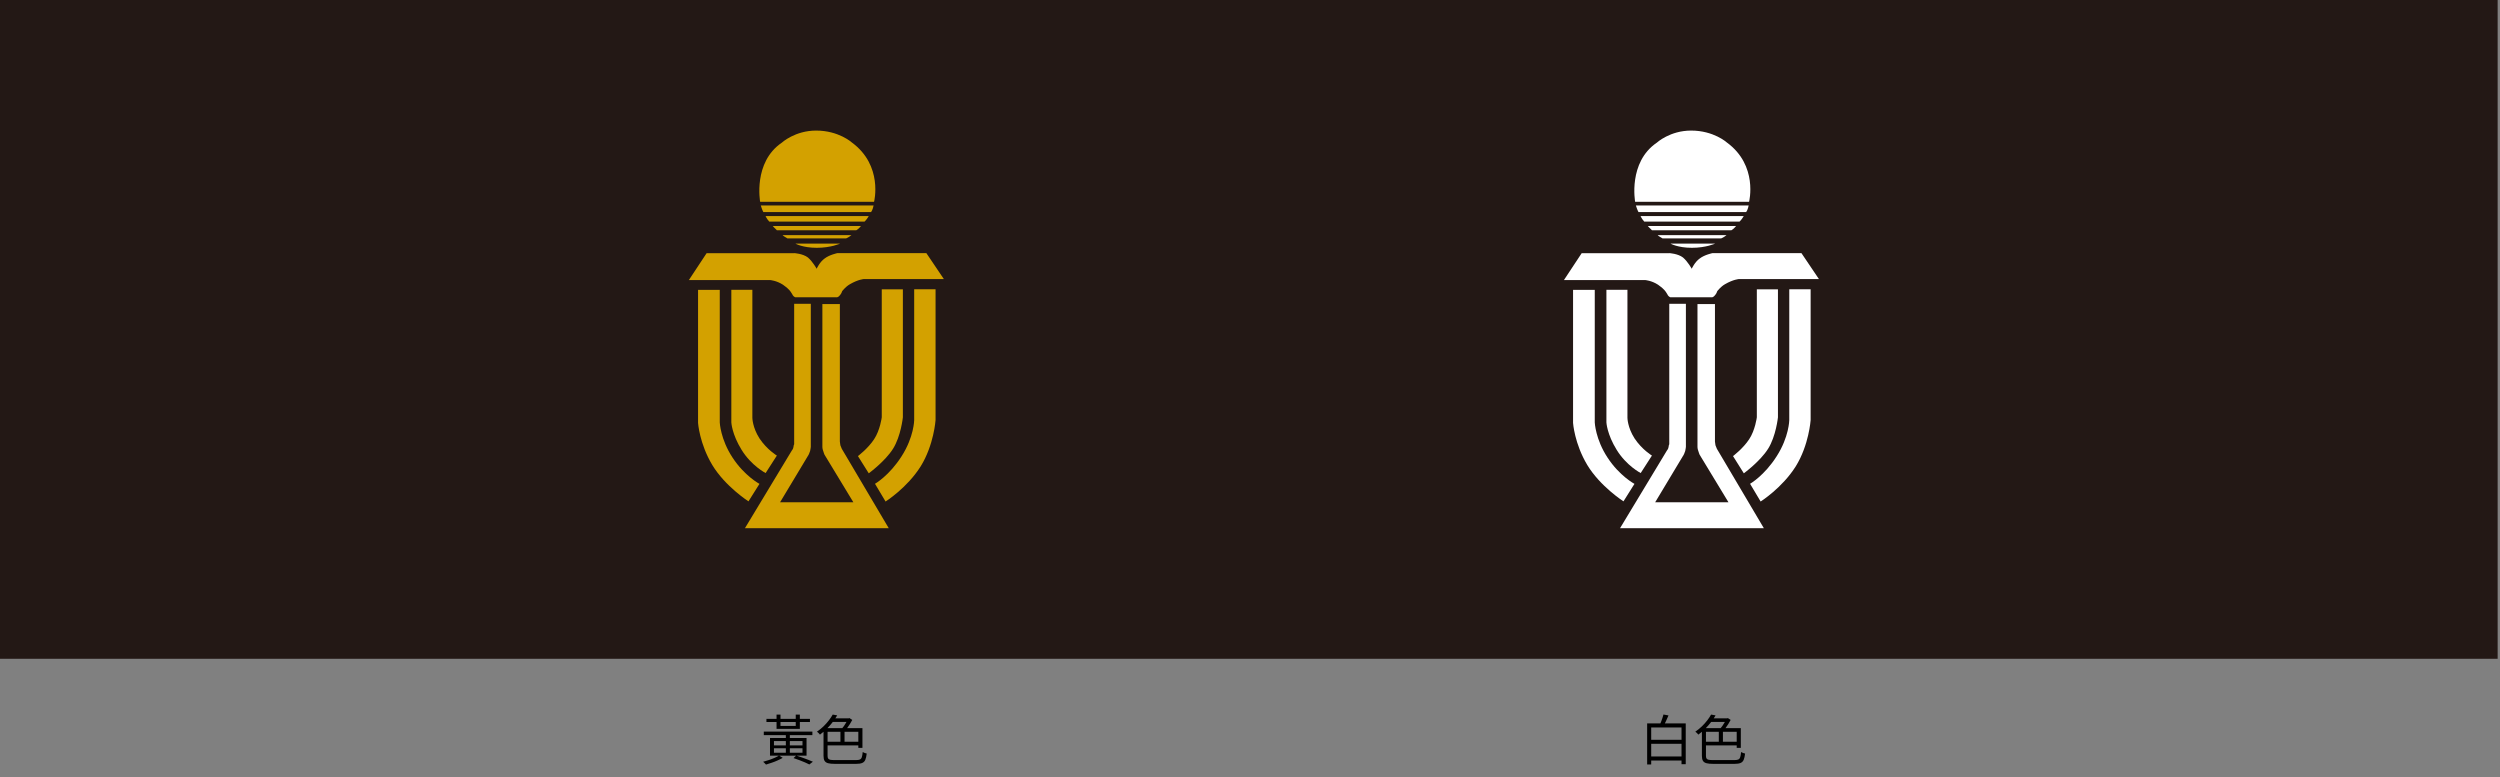 <svg width="296" height="92" viewBox="0 0 296 92" fill="none" xmlns="http://www.w3.org/2000/svg">
<rect x="0" y="0" width="296" height="92" fill="#808080" stroke="none"/>
<path d="M295.72 0H0V78H295.72V0Z" fill="#231815"/>
<path d="M103.13 25.11C103.35 24.83 103.43 24.33 103.43 24.33H90.08C90.08 24.33 90.24 24.88 90.38 25.11H103.12H103.13Z" fill="#D3A100"/>
<path d="M102.361 26.24C102.611 26.02 102.861 25.58 102.861 25.58H90.641C90.641 25.58 90.781 25.91 91.081 26.24H102.361Z" fill="#D3A100"/>
<path d="M101.39 27.26C101.69 27.09 101.94 26.76 101.94 26.76H91.49C91.49 26.76 91.74 27.04 91.98 27.26H101.38H101.39Z" fill="#D3A100"/>
<path d="M100.17 28.23C100.47 28.12 100.81 27.84 100.81 27.84H92.66C92.66 27.84 92.66 27.9 93.24 28.23H100.18H100.17Z" fill="#D3A100"/>
<path d="M94.17 28.84C94.17 28.84 95.03 29.34 96.71 29.34C98.39 29.34 99.47 28.84 99.47 28.84H94.16H94.17Z" fill="#D3A100"/>
<path d="M94.031 29.97C94.031 29.97 95.051 30.02 95.661 30.49C96.241 30.99 96.691 31.82 96.691 31.82C96.691 31.82 97.05 31.02 97.63 30.61C98.21 30.16 99.15 29.97 99.15 29.97H109.681L111.751 33.04H102.291C102.291 33.04 101.631 33.07 100.631 33.65C100.101 33.95 99.71 34.48 99.71 34.48C99.71 34.48 99.63 34.73 99.52 34.86C99.41 35 99.331 35.11 99.191 35.17C99.051 35.23 99.081 35.2 99.081 35.2H94.161C94.161 35.2 93.96 35.12 93.861 34.95C93.751 34.78 93.831 34.84 93.721 34.71C93.641 34.57 93.441 34.21 92.701 33.71C91.93 33.21 91.18 33.16 91.18 33.16H81.561L83.661 29.98H94.031V29.97Z" fill="#D3A100"/>
<path d="M86.59 34.31V50.01C86.59 50.01 86.65 51.4 87.81 53.27C88.97 55.15 90.65 56.01 90.65 56.01L91.98 53.94C91.98 53.94 90.82 53.25 89.93 51.92C89.08 50.6 89.08 49.46 89.08 49.46V34.31H86.59Z" fill="#D3A100"/>
<path d="M104.4 34.26V49.41C104.4 49.41 104.21 50.93 103.49 52.01C102.77 53.11 101.58 54 101.58 54L102.86 56.04C102.86 56.04 104.79 54.63 105.73 53.14C106.67 51.65 106.9 49.41 106.9 49.41V34.26H104.41H104.4Z" fill="#D3A100"/>
<path d="M82.65 34.31V50.07C82.65 50.07 82.81 52.51 84.33 55.05C85.86 57.59 88.62 59.36 88.62 59.36L89.92 57.29C89.92 57.29 88.15 56.35 86.74 54.19C85.3 52.01 85.22 50.02 85.22 50.02V34.32H82.65V34.31Z" fill="#D3A100"/>
<path d="M94.029 35.97V52.61C94.029 52.61 93.969 52.67 93.949 52.91C93.919 53.16 93.759 53.33 93.759 53.33L88.199 62.54H105.229L99.669 53.14L99.499 52.72L99.439 52.28V36H97.369V52.9C97.369 52.9 97.369 53.14 97.449 53.34C97.499 53.53 97.619 53.83 97.619 53.83L101.039 59.47H92.359L95.729 53.86C95.729 53.86 95.839 53.67 95.919 53.39C95.979 53.14 95.999 52.9 95.999 52.9V35.97H94.009H94.029Z" fill="#D3A100"/>
<path d="M108.24 34.26V49.74C108.24 49.74 108.22 51.73 106.75 54.02C105.29 56.32 103.6 57.28 103.6 57.28L104.85 59.38C104.85 59.38 107.39 57.78 109 55.23C110.58 52.69 110.77 49.73 110.77 49.73V34.25H108.25L108.24 34.26Z" fill="#D3A100"/>
<path d="M90 23.89C90 23.89 89.14 19.22 92.57 16.89C92.57 16.89 94.12 15.46 96.63 15.46C99.31 15.46 100.86 16.87 100.86 16.87C104.59 19.61 103.49 23.89 103.49 23.89H90V23.89Z" fill="#D3A100"/>
<path d="M206.739 25.11C206.959 24.83 207.039 24.33 207.039 24.33H193.689C193.689 24.33 193.859 24.88 193.999 25.11H206.739Z" fill="white"/>
<path d="M205.96 26.24C206.21 26.02 206.46 25.58 206.46 25.58H194.24C194.24 25.58 194.38 25.91 194.68 26.24H205.96V26.24Z" fill="white"/>
<path d="M205 27.26C205.3 27.09 205.55 26.76 205.55 26.76H195.1C195.1 26.76 195.35 27.04 195.59 27.26H204.99H205Z" fill="white"/>
<path d="M203.78 28.23C204.08 28.12 204.42 27.84 204.42 27.84H196.27C196.27 27.84 196.27 27.9 196.85 28.23H203.79H203.78Z" fill="white"/>
<path d="M197.78 28.84C197.78 28.84 198.64 29.34 200.32 29.34C202 29.34 203.08 28.84 203.08 28.84H197.77H197.78Z" fill="white"/>
<path d="M197.64 29.97C197.64 29.97 198.66 30.02 199.27 30.49C199.85 30.99 200.3 31.82 200.3 31.82C200.3 31.82 200.66 31.02 201.24 30.61C201.82 30.16 202.76 29.97 202.76 29.97H213.29L215.36 33.04H205.9C205.9 33.04 205.24 33.07 204.24 33.65C203.71 33.95 203.32 34.48 203.32 34.48C203.32 34.48 203.24 34.73 203.13 34.86C203.02 35 202.94 35.11 202.8 35.17C202.66 35.23 202.69 35.2 202.69 35.2H197.77C197.77 35.2 197.57 35.12 197.47 34.95C197.36 34.78 197.44 34.84 197.33 34.71C197.25 34.57 197.05 34.21 196.31 33.71C195.54 33.21 194.79 33.16 194.79 33.16H185.17L187.27 29.98H197.64V29.97Z" fill="white"/>
<path d="M190.199 34.31V50.01C190.199 50.01 190.259 51.4 191.419 53.27C192.579 55.15 194.259 56.01 194.259 56.01L195.589 53.94C195.589 53.94 194.429 53.25 193.539 51.92C192.689 50.6 192.689 49.46 192.689 49.46V34.31H190.199V34.31Z" fill="white"/>
<path d="M208.009 34.26V49.41C208.009 49.41 207.819 50.93 207.099 52.01C206.379 53.11 205.189 54 205.189 54L206.469 56.04C206.469 56.04 208.399 54.63 209.339 53.14C210.279 51.65 210.509 49.41 210.509 49.41V34.26H208.019H208.009Z" fill="white"/>
<path d="M186.25 34.31V50.07C186.25 50.07 186.41 52.51 187.93 55.05C189.46 57.59 192.22 59.36 192.22 59.36L193.52 57.29C193.52 57.29 191.75 56.35 190.34 54.19C188.9 52.01 188.82 50.02 188.82 50.02V34.32H186.25V34.31Z" fill="white"/>
<path d="M197.641 35.97V52.61C197.641 52.61 197.581 52.67 197.561 52.91C197.531 53.16 197.371 53.33 197.371 53.33L191.811 62.54H208.841L203.281 53.14L203.111 52.72L203.051 52.28V36H200.981V52.9C200.981 52.9 200.981 53.14 201.061 53.34C201.111 53.53 201.231 53.83 201.231 53.83L204.651 59.47H195.971L199.341 53.86C199.341 53.86 199.451 53.67 199.531 53.39C199.591 53.14 199.611 52.9 199.611 52.9V35.97H197.621H197.641Z" fill="white"/>
<path d="M211.849 34.26V49.74C211.849 49.74 211.829 51.73 210.359 54.02C208.899 56.32 207.209 57.28 207.209 57.28L208.459 59.38C208.459 59.38 210.999 57.78 212.609 55.23C214.189 52.69 214.379 49.73 214.379 49.73V34.25H211.859L211.849 34.26Z" fill="white"/>
<path d="M193.6 23.89C193.6 23.89 192.74 19.22 196.17 16.89C196.17 16.89 197.72 15.46 200.23 15.46C202.91 15.46 204.46 16.87 204.46 16.87C208.19 19.6 207.09 23.89 207.09 23.89H193.6Z" fill="white"/>
<path d="M195.265 89.565H199.322V90.045H195.265V89.565ZM195.233 87.594H199.329V88.067H195.233V87.594ZM195.022 85.648H199.591V90.48H199.092V86.134H195.502V90.512H195.022V85.648ZM196.954 84.598L197.55 84.707C197.456 84.925 197.358 85.147 197.255 85.373C197.157 85.595 197.063 85.787 196.974 85.949L196.513 85.834C196.568 85.718 196.624 85.588 196.679 85.443C196.735 85.298 196.786 85.153 196.833 85.008C196.884 84.859 196.925 84.722 196.954 84.598ZM201.774 87.818H205.793V88.259H201.774V87.818ZM203.508 86.384H203.994V88.042H203.508V86.384ZM201.748 86.211H206.113V88.547H205.626V86.646H201.748V86.211ZM201.505 86.211H201.985V89.494C201.985 89.627 202.006 89.729 202.049 89.802C202.091 89.874 202.173 89.925 202.292 89.955C202.416 89.981 202.595 89.994 202.83 89.994C202.885 89.994 202.975 89.994 203.098 89.994C203.222 89.994 203.367 89.994 203.534 89.994C203.7 89.994 203.873 89.994 204.052 89.994C204.235 89.994 204.413 89.994 204.583 89.994C204.754 89.994 204.905 89.994 205.038 89.994C205.174 89.994 205.279 89.994 205.351 89.994C205.556 89.994 205.712 89.97 205.818 89.923C205.925 89.872 206 89.778 206.042 89.642C206.089 89.501 206.123 89.3 206.145 89.04C206.209 89.078 206.286 89.115 206.375 89.149C206.469 89.179 206.55 89.202 206.618 89.219C206.584 89.535 206.529 89.782 206.452 89.962C206.379 90.136 206.258 90.26 206.087 90.333C205.921 90.405 205.678 90.442 205.358 90.442C205.315 90.442 205.23 90.442 205.102 90.442C204.978 90.442 204.826 90.442 204.647 90.442C204.472 90.442 204.289 90.442 204.097 90.442C203.909 90.442 203.728 90.442 203.553 90.442C203.382 90.442 203.233 90.442 203.105 90.442C202.981 90.442 202.9 90.442 202.862 90.442C202.516 90.442 202.245 90.416 202.049 90.365C201.853 90.314 201.712 90.218 201.626 90.077C201.545 89.94 201.505 89.744 201.505 89.488V86.211ZM202.574 85.053H204.583V85.475H202.362L202.574 85.053ZM202.593 84.605L203.124 84.701C202.975 84.957 202.8 85.217 202.599 85.482C202.399 85.746 202.173 86.006 201.921 86.262C201.669 86.514 201.39 86.753 201.082 86.979C201.057 86.941 201.023 86.9 200.98 86.858C200.937 86.815 200.895 86.772 200.852 86.73C200.809 86.687 200.767 86.655 200.724 86.634C201.014 86.433 201.279 86.218 201.518 85.987C201.757 85.752 201.966 85.518 202.145 85.283C202.328 85.044 202.478 84.818 202.593 84.605ZM204.378 85.053H204.487L204.577 85.021L204.91 85.238C204.824 85.4 204.728 85.567 204.622 85.738C204.515 85.908 204.404 86.07 204.289 86.224C204.174 86.373 204.061 86.508 203.95 86.627C203.928 86.593 203.898 86.557 203.86 86.518C203.826 86.48 203.79 86.444 203.751 86.41C203.713 86.371 203.677 86.339 203.642 86.314C203.736 86.211 203.83 86.094 203.924 85.962C204.018 85.825 204.105 85.686 204.186 85.546C204.267 85.4 204.331 85.268 204.378 85.149V85.053Z" fill="black"/>
<path d="M93.953 89.757L94.273 89.456C94.512 89.528 94.751 89.61 94.99 89.699C95.233 89.784 95.463 89.87 95.681 89.955C95.898 90.036 96.086 90.113 96.244 90.186L95.828 90.512C95.683 90.435 95.51 90.354 95.31 90.269C95.109 90.183 94.891 90.096 94.657 90.006C94.426 89.921 94.192 89.838 93.953 89.757ZM90.746 85.11H95.898V85.488H90.746V85.11ZM90.433 86.621H96.186V87.037H90.433V86.621ZM93.044 86.774H93.518V89.302H93.044V86.774ZM91.636 88.592V89.123H95.015V88.592H91.636ZM91.636 87.741V88.259H95.015V87.741H91.636ZM91.169 87.382H95.495V89.475H91.169V87.382ZM92.244 89.456L92.673 89.731C92.498 89.834 92.297 89.934 92.071 90.032C91.849 90.134 91.617 90.226 91.374 90.307C91.135 90.392 90.909 90.465 90.695 90.525C90.653 90.478 90.597 90.42 90.529 90.352C90.465 90.288 90.407 90.235 90.356 90.192C90.574 90.132 90.802 90.064 91.041 89.987C91.284 89.906 91.51 89.819 91.719 89.725C91.933 89.631 92.108 89.541 92.244 89.456ZM91.943 84.611H92.41V85.949H94.215V84.611H94.702V86.301H91.943V84.611ZM97.774 87.818H101.793V88.259H97.774V87.818ZM99.508 86.384H99.994V88.042H99.508V86.384ZM97.748 86.211H102.113V88.547H101.626V86.646H97.748V86.211ZM97.505 86.211H97.985V89.494C97.985 89.627 98.006 89.729 98.049 89.802C98.091 89.874 98.172 89.925 98.292 89.955C98.416 89.981 98.595 89.994 98.83 89.994C98.885 89.994 98.975 89.994 99.098 89.994C99.222 89.994 99.367 89.994 99.534 89.994C99.7 89.994 99.873 89.994 100.052 89.994C100.235 89.994 100.413 89.994 100.583 89.994C100.754 89.994 100.905 89.994 101.038 89.994C101.174 89.994 101.279 89.994 101.351 89.994C101.556 89.994 101.712 89.97 101.818 89.923C101.925 89.872 102 89.778 102.042 89.642C102.089 89.501 102.123 89.3 102.145 89.04C102.209 89.078 102.286 89.115 102.375 89.149C102.469 89.179 102.55 89.202 102.618 89.219C102.584 89.535 102.529 89.782 102.452 89.962C102.379 90.136 102.258 90.26 102.087 90.333C101.921 90.405 101.678 90.442 101.358 90.442C101.315 90.442 101.23 90.442 101.102 90.442C100.978 90.442 100.826 90.442 100.647 90.442C100.472 90.442 100.289 90.442 100.097 90.442C99.909 90.442 99.728 90.442 99.553 90.442C99.382 90.442 99.233 90.442 99.105 90.442C98.981 90.442 98.9 90.442 98.862 90.442C98.516 90.442 98.245 90.416 98.049 90.365C97.853 90.314 97.712 90.218 97.626 90.077C97.545 89.94 97.505 89.744 97.505 89.488V86.211ZM98.574 85.053H100.583V85.475H98.362L98.574 85.053ZM98.593 84.605L99.124 84.701C98.975 84.957 98.8 85.217 98.599 85.482C98.399 85.746 98.172 86.006 97.921 86.262C97.669 86.514 97.39 86.753 97.082 86.979C97.057 86.941 97.023 86.9 96.98 86.858C96.937 86.815 96.895 86.772 96.852 86.73C96.809 86.687 96.767 86.655 96.724 86.634C97.014 86.433 97.279 86.218 97.518 85.987C97.757 85.752 97.966 85.518 98.145 85.283C98.328 85.044 98.478 84.818 98.593 84.605ZM100.378 85.053H100.487L100.577 85.021L100.91 85.238C100.824 85.4 100.728 85.567 100.622 85.738C100.515 85.908 100.404 86.07 100.289 86.224C100.174 86.373 100.061 86.508 99.95 86.627C99.928 86.593 99.898 86.557 99.86 86.518C99.826 86.48 99.79 86.444 99.751 86.41C99.713 86.371 99.677 86.339 99.642 86.314C99.736 86.211 99.83 86.094 99.924 85.962C100.018 85.825 100.105 85.686 100.186 85.546C100.267 85.4 100.331 85.268 100.378 85.149V85.053Z" fill="black"/>
</svg>
